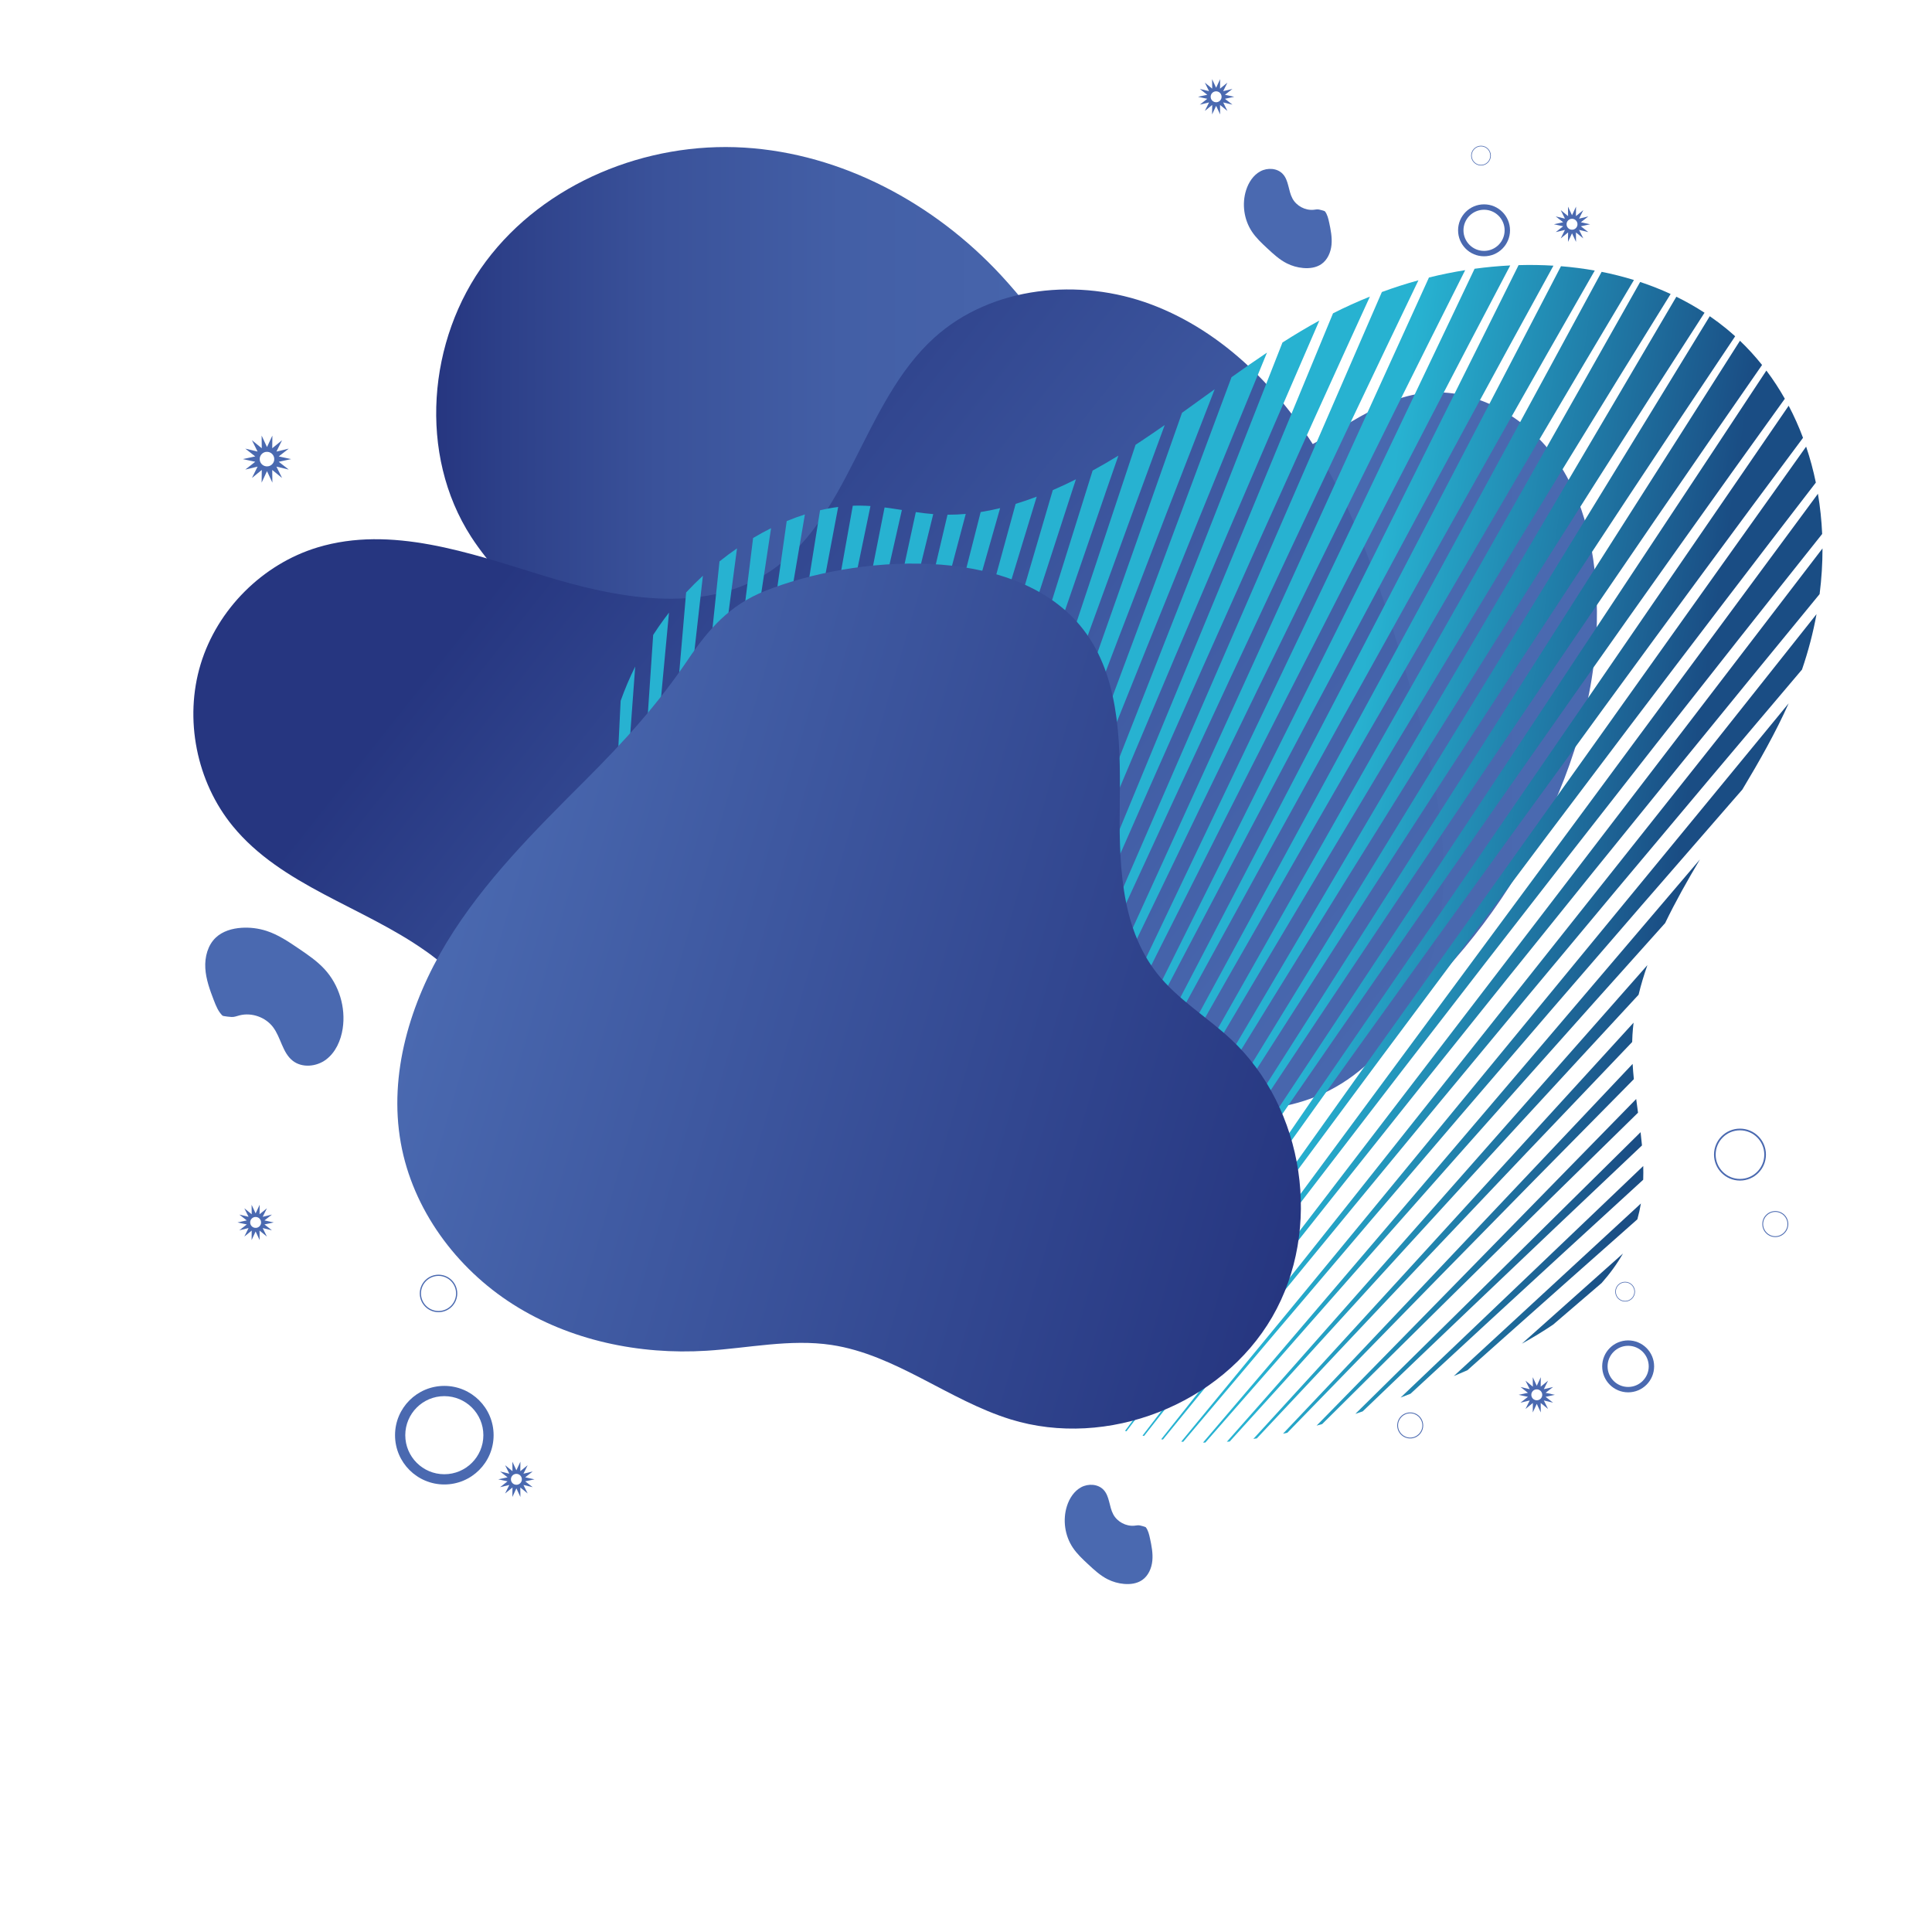 <?xml version="1.0" encoding="UTF-8"?><svg id="Layer_2" xmlns="http://www.w3.org/2000/svg" xmlns:xlink="http://www.w3.org/1999/xlink" viewBox="0 0 1000 1000"><defs><style>.cls-1{fill:url(#New_Gradient_Swatch-8);}.cls-1,.cls-2,.cls-3,.cls-4,.cls-5,.cls-6,.cls-7,.cls-8,.cls-9,.cls-10,.cls-11,.cls-12,.cls-13,.cls-14,.cls-15,.cls-16,.cls-17,.cls-18,.cls-19,.cls-20,.cls-21,.cls-22,.cls-23,.cls-24,.cls-25,.cls-26,.cls-27,.cls-28,.cls-29,.cls-30,.cls-31,.cls-32,.cls-33,.cls-34,.cls-35,.cls-36,.cls-37,.cls-38,.cls-39,.cls-40,.cls-41,.cls-42,.cls-43,.cls-44,.cls-45,.cls-46,.cls-47,.cls-48,.cls-49,.cls-50{stroke-width:0px;}.cls-2{fill:url(#New_Gradient_Swatch-6);}.cls-3{fill:url(#New_Gradient_Swatch-7);}.cls-4{fill:url(#New_Gradient_Swatch-4);}.cls-5{fill:url(#New_Gradient_Swatch-5);}.cls-6{fill:url(#New_Gradient_Swatch-9);}.cls-7{fill:url(#New_Gradient_Swatch-2);}.cls-8{fill:url(#New_Gradient_Swatch-3);}.cls-9{fill:url(#linear-gradient);}.cls-10{fill:url(#New_Gradient_Swatch_copy_2);}.cls-11{fill:url(#New_Gradient_Swatch);}.cls-12{fill:url(#linear-gradient-2);}.cls-13{fill:url(#New_Gradient_Swatch-13);}.cls-14{fill:url(#New_Gradient_Swatch-10);}.cls-15{fill:url(#New_Gradient_Swatch-19);}.cls-16{fill:url(#New_Gradient_Swatch-12);}.cls-17{fill:url(#New_Gradient_Swatch-11);}.cls-18{fill:url(#New_Gradient_Swatch-14);}.cls-19{fill:url(#New_Gradient_Swatch-18);}.cls-20{fill:url(#New_Gradient_Swatch-17);}.cls-21{fill:url(#New_Gradient_Swatch-16);}.cls-22{fill:url(#New_Gradient_Swatch-15);}.cls-23{fill:url(#New_Gradient_Swatch-29);}.cls-24{fill:url(#New_Gradient_Swatch-26);}.cls-25{fill:url(#New_Gradient_Swatch-21);}.cls-26{fill:url(#New_Gradient_Swatch-24);}.cls-27{fill:url(#New_Gradient_Swatch-25);}.cls-28{fill:url(#New_Gradient_Swatch-27);}.cls-29{fill:url(#New_Gradient_Swatch-23);}.cls-30{fill:url(#New_Gradient_Swatch-28);}.cls-31{fill:url(#New_Gradient_Swatch-22);}.cls-32{fill:url(#New_Gradient_Swatch-20);}.cls-33{fill:url(#New_Gradient_Swatch-33);}.cls-34{fill:url(#New_Gradient_Swatch-32);}.cls-35{fill:url(#New_Gradient_Swatch-35);}.cls-36{fill:url(#New_Gradient_Swatch-31);}.cls-37{fill:url(#New_Gradient_Swatch-46);}.cls-38{fill:url(#New_Gradient_Swatch-34);}.cls-39{fill:url(#New_Gradient_Swatch-37);}.cls-40{fill:url(#New_Gradient_Swatch-30);}.cls-41{fill:url(#New_Gradient_Swatch-38);}.cls-42{fill:url(#New_Gradient_Swatch-39);}.cls-43{fill:url(#New_Gradient_Swatch-36);}.cls-44{fill:url(#New_Gradient_Swatch-40);}.cls-45{fill:url(#New_Gradient_Swatch-41);}.cls-46{fill:url(#New_Gradient_Swatch-42);}.cls-47{fill:url(#New_Gradient_Swatch-44);}.cls-48{fill:url(#New_Gradient_Swatch-45);}.cls-49{fill:url(#New_Gradient_Swatch-43);}.cls-50{fill:#4a69b0;}</style><linearGradient id="linear-gradient" x1="225.76" y1="378.59" x2="826.56" y2="378.59" gradientUnits="userSpaceOnUse"><stop offset="0" stop-color="#263680"/><stop offset=".06" stop-color="#2d4089"/><stop offset=".19" stop-color="#3a529a"/><stop offset=".35" stop-color="#435fa6"/><stop offset=".56" stop-color="#4866ad"/><stop offset="1" stop-color="#4a69b0"/></linearGradient><linearGradient id="linear-gradient-2" x1="288.04" y1="262.27" x2="756.13" y2="634.35" gradientUnits="userSpaceOnUse"><stop offset="0" stop-color="#263680"/><stop offset=".18" stop-color="#324790"/><stop offset=".44" stop-color="#3f5aa2"/><stop offset=".71" stop-color="#4765ac"/><stop offset="1" stop-color="#4a69b0"/></linearGradient><linearGradient id="New_Gradient_Swatch" x1="693.26" y1="426.76" x2="867.52" y2="453.37" gradientUnits="userSpaceOnUse"><stop offset="0" stop-color="#27b2d1"/><stop offset="1" stop-color="#1a4d84"/></linearGradient><linearGradient id="New_Gradient_Swatch-2" x1="694.41" y1="419.26" x2="868.66" y2="445.86" xlink:href="#New_Gradient_Swatch"/><linearGradient id="New_Gradient_Swatch-3" x1="695.22" y1="413.97" x2="869.47" y2="440.58" xlink:href="#New_Gradient_Swatch"/><linearGradient id="New_Gradient_Swatch-4" x1="688.23" y1="459.73" x2="862.48" y2="486.33" xlink:href="#New_Gradient_Swatch"/><linearGradient id="New_Gradient_Swatch-5" x1="691.93" y1="435.51" x2="866.18" y2="462.11" xlink:href="#New_Gradient_Swatch"/><linearGradient id="New_Gradient_Swatch-6" x1="695.7" y1="410.81" x2="869.95" y2="437.42" xlink:href="#New_Gradient_Swatch"/><linearGradient id="New_Gradient_Swatch-7" x1="691.53" y1="438.15" x2="865.78" y2="464.75" xlink:href="#New_Gradient_Swatch"/><linearGradient id="New_Gradient_Swatch-8" x1="687.95" y1="461.56" x2="862.2" y2="488.16" xlink:href="#New_Gradient_Swatch"/><linearGradient id="New_Gradient_Swatch-9" x1="689.55" y1="451.07" x2="863.81" y2="477.67" xlink:href="#New_Gradient_Swatch"/><linearGradient id="New_Gradient_Swatch-10" x1="690.63" y1="444" x2="864.88" y2="470.6" xlink:href="#New_Gradient_Swatch"/><linearGradient id="New_Gradient_Swatch-11" x1="688.76" y1="456.27" x2="863.01" y2="482.88" xlink:href="#New_Gradient_Swatch"/><linearGradient id="New_Gradient_Swatch-12" x1="695.36" y1="413.07" x2="869.61" y2="439.67" xlink:href="#New_Gradient_Swatch"/><linearGradient id="New_Gradient_Swatch-13" x1="688.99" y1="454.74" x2="863.24" y2="481.35" xlink:href="#New_Gradient_Swatch"/><linearGradient id="New_Gradient_Swatch-14" x1="689.22" y1="453.24" x2="863.47" y2="479.84" xlink:href="#New_Gradient_Swatch"/><linearGradient id="New_Gradient_Swatch-15" x1="689.31" y1="452.65" x2="863.56" y2="479.25" xlink:href="#New_Gradient_Swatch"/><linearGradient id="New_Gradient_Swatch-16" x1="687.92" y1="461.8" x2="862.17" y2="488.41" xlink:href="#New_Gradient_Swatch"/><linearGradient id="New_Gradient_Swatch-17" x1="688.65" y1="456.99" x2="862.9" y2="483.6" xlink:href="#New_Gradient_Swatch"/><linearGradient id="New_Gradient_Swatch-18" x1="688.2" y1="459.92" x2="862.45" y2="486.52" xlink:href="#New_Gradient_Swatch"/><linearGradient id="New_Gradient_Swatch-19" x1="688.12" y1="460.44" x2="862.38" y2="487.04" xlink:href="#New_Gradient_Swatch"/><linearGradient id="New_Gradient_Swatch-20" x1="688.53" y1="457.78" x2="862.78" y2="484.39" xlink:href="#New_Gradient_Swatch"/><linearGradient id="New_Gradient_Swatch-21" x1="689.23" y1="453.16" x2="863.49" y2="479.77" xlink:href="#New_Gradient_Swatch"/><linearGradient id="New_Gradient_Swatch-22" x1="688.96" y1="454.98" x2="863.21" y2="481.58" xlink:href="#New_Gradient_Swatch"/><linearGradient id="New_Gradient_Swatch-23" x1="687.66" y1="463.47" x2="861.91" y2="490.08" xlink:href="#New_Gradient_Swatch"/><linearGradient id="New_Gradient_Swatch-24" x1="684.17" y1="486.31" x2="858.42" y2="512.92" xlink:href="#New_Gradient_Swatch"/><linearGradient id="New_Gradient_Swatch-25" x1="692.49" y1="431.86" x2="866.74" y2="458.47" xlink:href="#New_Gradient_Swatch"/><linearGradient id="New_Gradient_Swatch-26" x1="693.33" y1="426.33" x2="867.58" y2="452.94" xlink:href="#New_Gradient_Swatch"/><linearGradient id="New_Gradient_Swatch-27" x1="687.7" y1="463.22" x2="861.95" y2="489.83" xlink:href="#New_Gradient_Swatch"/><linearGradient id="New_Gradient_Swatch-28" x1="686.05" y1="474.02" x2="860.3" y2="500.63" xlink:href="#New_Gradient_Swatch"/><linearGradient id="New_Gradient_Swatch-29" x1="689.15" y1="453.72" x2="863.4" y2="480.32" xlink:href="#New_Gradient_Swatch"/><linearGradient id="New_Gradient_Swatch-30" x1="659.4" y1="648.58" x2="833.65" y2="675.18" xlink:href="#New_Gradient_Swatch"/><linearGradient id="New_Gradient_Swatch-31" x1="695.89" y1="409.56" x2="870.14" y2="436.16" xlink:href="#New_Gradient_Swatch"/><linearGradient id="New_Gradient_Swatch-32" x1="695.76" y1="410.4" x2="870.01" y2="437.01" xlink:href="#New_Gradient_Swatch"/><linearGradient id="New_Gradient_Swatch-33" x1="694.07" y1="421.46" x2="868.33" y2="448.06" xlink:href="#New_Gradient_Swatch"/><linearGradient id="New_Gradient_Swatch-34" x1="694.74" y1="417.12" x2="868.99" y2="443.72" xlink:href="#New_Gradient_Swatch"/><linearGradient id="New_Gradient_Swatch-35" x1="690.42" y1="445.38" x2="864.67" y2="471.99" xlink:href="#New_Gradient_Swatch"/><linearGradient id="New_Gradient_Swatch-36" x1="661.89" y1="632.24" x2="836.15" y2="658.84" xlink:href="#New_Gradient_Swatch"/><linearGradient id="New_Gradient_Swatch-37" x1="663.12" y1="624.22" x2="837.37" y2="650.82" xlink:href="#New_Gradient_Swatch"/><linearGradient id="New_Gradient_Swatch-38" x1="665.16" y1="610.87" x2="839.41" y2="637.48" xlink:href="#New_Gradient_Swatch"/><linearGradient id="New_Gradient_Swatch-39" x1="661.07" y1="637.63" x2="835.32" y2="664.23" xlink:href="#New_Gradient_Swatch"/><linearGradient id="New_Gradient_Swatch-40" x1="669.37" y1="583.26" x2="843.62" y2="609.86" xlink:href="#New_Gradient_Swatch"/><linearGradient id="New_Gradient_Swatch-41" x1="675.83" y1="540.95" x2="850.08" y2="567.55" xlink:href="#New_Gradient_Swatch"/><linearGradient id="New_Gradient_Swatch-42" x1="682.01" y1="500.48" x2="856.26" y2="527.09" xlink:href="#New_Gradient_Swatch"/><linearGradient id="New_Gradient_Swatch-43" x1="679.41" y1="517.49" x2="853.67" y2="544.09" xlink:href="#New_Gradient_Swatch"/><linearGradient id="New_Gradient_Swatch-44" x1="660.5" y1="641.39" x2="834.75" y2="667.99" xlink:href="#New_Gradient_Swatch"/><linearGradient id="New_Gradient_Swatch-45" x1="660.1" y1="643.97" x2="834.36" y2="670.57" xlink:href="#New_Gradient_Swatch"/><linearGradient id="New_Gradient_Swatch-46" x1="659.79" y1="646.05" x2="834.04" y2="672.66" xlink:href="#New_Gradient_Swatch"/><linearGradient id="New_Gradient_Swatch_copy_2" x1="-3545.95" y1="-1666.3" x2="-3071.85" y2="-1666.3" gradientTransform="translate(-2245.04 -2015.96) rotate(-163.73)" gradientUnits="userSpaceOnUse"><stop offset="0" stop-color="#263680"/><stop offset="1" stop-color="#4a69b0"/></linearGradient></defs><path class="cls-50" d="m900.61,584.18c-7.42,0-13.44,6.02-13.44,13.44s6.02,13.44,13.44,13.44,13.44-6.02,13.44-13.44-6.02-13.44-13.44-13.44Zm0,26.03c-6.95,0-12.58-5.63-12.58-12.58s5.63-12.58,12.58-12.58,12.58,5.63,12.58,12.58-5.63,12.58-12.58,12.58Z"/><path class="cls-50" d="m768.14,105.77c-7.42,0-13.44,6.02-13.44,13.44s6.02,13.44,13.44,13.44,13.44-6.02,13.44-13.44-6.02-13.44-13.44-13.44Zm0,24.09c-5.88,0-10.65-4.77-10.65-10.65s4.77-10.65,10.65-10.65,10.65,4.77,10.65,10.65-4.77,10.65-10.65,10.65Z"/><path class="cls-50" d="m918.89,626.86c-3.71,0-6.72,3.01-6.72,6.72s3.01,6.72,6.72,6.72,6.72-3.01,6.72-6.72-3.01-6.72-6.72-6.72Zm0,13.01c-3.47,0-6.29-2.82-6.29-6.29s2.82-6.29,6.29-6.29,6.29,2.82,6.29,6.29-2.82,6.29-6.29,6.29Z"/><path class="cls-50" d="m729.92,731.09c-3.71,0-6.72,3.01-6.72,6.72s3.01,6.72,6.72,6.72,6.72-3.01,6.72-6.72-3.01-6.72-6.72-6.72Zm0,13.01c-3.47,0-6.29-2.82-6.29-6.29s2.82-6.29,6.29-6.29,6.29,2.82,6.29,6.29-2.82,6.29-6.29,6.29Z"/><path class="cls-50" d="m766.56,75.44c-2.82,0-5.11,2.29-5.11,5.11s2.29,5.11,5.11,5.11,5.11-2.29,5.11-5.11-2.29-5.11-5.11-5.11Zm0,9.9c-2.64,0-4.79-2.14-4.79-4.79s2.14-4.79,4.79-4.79,4.79,2.14,4.79,4.79-2.14,4.79-4.79,4.79Z"/><path class="cls-50" d="m842.73,693.79c-7.42,0-13.44,6.02-13.44,13.44s6.02,13.44,13.44,13.44,13.44-6.02,13.44-13.44-6.02-13.44-13.44-13.44Zm0,24.09c-5.88,0-10.65-4.77-10.65-10.65s4.77-10.65,10.65-10.65,10.65,4.77,10.65,10.65-4.77,10.65-10.65,10.65Z"/><path class="cls-50" d="m841.15,663.46c-2.82,0-5.11,2.29-5.11,5.11s2.29,5.11,5.11,5.11,5.11-2.29,5.11-5.11-2.29-5.11-5.11-5.11Zm0,9.9c-2.64,0-4.79-2.14-4.79-4.79s2.14-4.79,4.79-4.79,4.79,2.14,4.79,4.79-2.14,4.79-4.79,4.79Z"/><path class="cls-50" d="m229.98,717.34c-14.09,0-25.51,11.42-25.51,25.51s11.42,25.51,25.51,25.51,25.51-11.42,25.51-25.51-11.42-25.51-25.51-25.51Zm0,45.72c-11.16,0-20.21-9.05-20.21-20.21s9.05-20.21,20.21-20.21,20.21,9.05,20.21,20.21-9.05,20.21-20.21,20.21Z"/><path class="cls-50" d="m226.98,659.78c-5.36,0-9.7,4.34-9.7,9.7s4.34,9.7,9.7,9.7,9.7-4.34,9.7-9.7-4.34-9.7-9.7-9.7Zm0,18.78c-5.02,0-9.08-4.07-9.08-9.08s4.07-9.08,9.08-9.08,9.08,4.07,9.08,9.08-4.07,9.08-9.08,9.08Z"/><path class="cls-50" d="m144.28,239.02l6.41-1.39-6.41-1.39,5.17-4.03-6.37,1.53,2.91-5.87-5.08,4.14.07-6.55-2.78,5.94-2.78-5.94.07,6.55-5.08-4.14,2.91,5.87-6.37-1.53,5.17,4.03-6.41,1.39,6.41,1.39-5.17,4.03,6.37-1.53-2.91,5.87,5.08-4.14-.07,6.55,2.78-5.94,2.78,5.94-.07-6.55,5.08,4.14-2.91-5.87,6.37,1.53-5.17-4.03Zm-5.6,2.35c-2.47.31-4.54-1.76-4.23-4.23.21-1.68,1.57-3.04,3.25-3.25,2.47-.31,4.54,1.76,4.23,4.23-.21,1.68-1.57,3.04-3.25,3.25Z"/><path class="cls-50" d="m800,723l4.8-1.04-4.8-1.04,3.87-3.02-4.78,1.14,2.18-4.4-3.81,3.1.05-4.91-2.08,4.45-2.08-4.45.05,4.91-3.81-3.1,2.18,4.4-4.78-1.14,3.87,3.02-4.8,1.04,4.8,1.04-3.87,3.02,4.78-1.14-2.18,4.4,3.81-3.1-.05,4.91,2.08-4.45,2.08,4.45-.05-4.91,3.81,3.1-2.18-4.4,4.78,1.14-3.87-3.02Zm-4.2,1.76c-1.85.23-3.4-1.32-3.17-3.17.16-1.26,1.18-2.28,2.44-2.44,1.85-.23,3.4,1.32,3.17,3.17-.16,1.26-1.18,2.28-2.44,2.44Z"/><path class="cls-50" d="m818.24,117.12l4.8-1.04-4.8-1.04,3.87-3.02-4.78,1.14,2.18-4.4-3.81,3.1.05-4.91-2.08,4.45-2.08-4.45.05,4.91-3.81-3.1,2.18,4.4-4.78-1.14,3.87,3.02-4.8,1.04,4.8,1.04-3.87,3.02,4.78-1.14-2.18,4.4,3.81-3.1-.05,4.91,2.08-4.45,2.08,4.45-.05-4.91,3.81,3.1-2.18-4.4,4.78,1.14-3.87-3.02Zm-4.2,1.76c-1.85.23-3.4-1.32-3.17-3.17.16-1.26,1.18-2.28,2.44-2.44,1.85-.23,3.4,1.32,3.17,3.17-.16,1.26-1.18,2.28-2.44,2.44Z"/><path class="cls-50" d="m634.03,51.14l4.8-1.04-4.8-1.04,3.87-3.02-4.78,1.14,2.18-4.4-3.81,3.1.05-4.91-2.08,4.45-2.08-4.45.05,4.91-3.81-3.1,2.18,4.4-4.78-1.14,3.87,3.02-4.8,1.04,4.8,1.04-3.87,3.02,4.78-1.14-2.18,4.4,3.81-3.1-.05,4.91,2.08-4.45,2.08,4.45-.05-4.91,3.81,3.1-2.18-4.4,4.78,1.14-3.87-3.02Zm-4.2,1.76c-1.85.23-3.4-1.32-3.17-3.17.16-1.26,1.18-2.28,2.44-2.44,1.85-.23,3.4,1.32,3.17,3.17-.16,1.26-1.18,2.28-2.44,2.44Z"/><path class="cls-50" d="m136.88,633.77l4.8-1.04-4.8-1.04,3.87-3.02-4.78,1.14,2.18-4.4-3.81,3.1.05-4.91-2.08,4.45-2.08-4.45.05,4.91-3.81-3.1,2.18,4.4-4.78-1.14,3.87,3.02-4.8,1.04,4.8,1.04-3.87,3.02,4.78-1.14-2.18,4.4,3.81-3.1-.05,4.91,2.08-4.45,2.08,4.45-.05-4.91,3.81,3.1-2.18-4.4,4.78,1.14-3.87-3.02Zm-4.2,1.76c-1.85.23-3.4-1.32-3.17-3.17.16-1.26,1.18-2.28,2.44-2.44,1.85-.23,3.4,1.32,3.17,3.17-.16,1.26-1.18,2.28-2.44,2.44Z"/><path class="cls-50" d="m271.85,766.74l4.8-1.04-4.8-1.04,3.87-3.02-4.78,1.14,2.18-4.4-3.81,3.1.05-4.91-2.08,4.45-2.08-4.45.05,4.91-3.81-3.1,2.18,4.4-4.78-1.14,3.87,3.02-4.8,1.04,4.8,1.04-3.87,3.02,4.78-1.14-2.18,4.4,3.81-3.1-.05,4.91,2.08-4.45,2.08,4.45-.05-4.91,3.81,3.1-2.18-4.4,4.78,1.14-3.87-3.02Zm-4.2,1.76c-1.85.23-3.4-1.32-3.17-3.17.16-1.26,1.18-2.28,2.44-2.44,1.85-.23,3.4,1.32,3.17,3.17-.16,1.26-1.18,2.28-2.44,2.44Z"/><path class="cls-50" d="m595.22,796.25c-.43-2.01-.91-4.08-2.14-5.72l-.35-.2c-.89-.31-1.79-.56-2.71-.76-.96-.21-1.92.04-2.89.13-4.35.39-8.82-2.01-10.9-5.85-2.18-4.04-1.87-9.34-5-12.69-2.85-3.07-7.91-3.36-11.6-1.38-3.69,1.98-6.13,5.79-7.39,9.78-2.26,7.13-1.11,15.27,3.05,21.49,2.15,3.23,5.02,5.91,7.86,8.55,3.14,2.92,6.33,5.89,10.16,7.82,2.64,1.34,5.54,2.15,8.48,2.41,3.25.29,6.69-.15,9.38-1.99,3.22-2.2,4.91-6.14,5.28-10.02.37-3.88-.4-7.77-1.22-11.58Z"/><path class="cls-50" d="m687.96,115.14c-.43-2.01-.91-4.08-2.14-5.72l-.35-.2c-.89-.31-1.79-.56-2.71-.76-.96-.21-1.92.04-2.89.13-4.35.39-8.82-2.01-10.9-5.85-2.18-4.04-1.87-9.34-5-12.69-2.85-3.07-7.91-3.36-11.6-1.38-3.69,1.98-6.13,5.79-7.39,9.78-2.26,7.13-1.11,15.27,3.05,21.49,2.15,3.23,5.02,5.91,7.86,8.55,3.14,2.92,6.33,5.89,10.16,7.82,2.64,1.34,5.54,2.15,8.48,2.41,3.25.29,6.69-.15,9.38-1.99,3.22-2.2,4.91-6.14,5.28-10.02.37-3.88-.4-7.77-1.22-11.58Z"/><path class="cls-50" d="m110.71,517.81c1.09,2.84,2.26,5.76,4.43,7.87l.56.21c1.37.25,2.75.41,4.14.5,1.44.09,2.79-.5,4.19-.85,6.27-1.57,13.36.93,17.27,6.07,4.11,5.41,4.87,13.23,10.2,17.43,4.87,3.84,12.34,3.11,17.29-.63,4.95-3.74,7.64-9.86,8.58-15.99,1.68-10.95-1.86-22.58-9.35-30.74-3.89-4.23-8.69-7.49-13.44-10.72-5.25-3.56-10.6-7.17-16.64-9.13-4.16-1.35-8.59-1.89-12.96-1.6-4.82.32-9.75,1.74-13.27,5.05-4.2,3.96-5.78,10.1-5.44,15.86.34,5.76,2.36,11.28,4.43,16.66Z"/><path class="cls-9" d="m714.93,532.83c-43,34.42-88.77,70.08-143.25,78.16-38.15,5.65-77.88-2.82-115.2,6.89-33.24,8.66-61.04,30.81-91.56,46.56-30.52,15.76-69.05,24.67-98.19,6.49-32.23-20.11-39.09-65.69-28.5-102.17,10.6-36.48,34.34-67.43,52.31-100.9,17.97-33.46,30.3-73.84,16.12-109.08-12.81-31.82-44.17-52.09-62.78-80.9-27.51-42.59-22.68-102.1,7.7-142.69,30.38-40.59,83-61.87,133.6-58.79,50.6,3.08,98.46,28.87,132.93,66.06,20.08,21.67,36.02,47.08,57.54,67.33,21.51,20.25,51.12,35.27,80.04,29.22,28.08-5.87,49.8-30.21,78.07-35.09,28.24-4.88,57.16,11.8,72.96,35.71,15.8,23.91,20.34,53.65,19.81,82.3-1.45,78.15-50.11,162.6-111.59,210.88Z"/><path class="cls-12" d="m220.24,492.21c-32.54-23.02-74.51-33.78-99.77-64.62-18.8-22.95-25.24-55.45-16.61-83.84,8.63-28.38,32.08-51.8,60.47-60.4,38.1-11.53,78.57,2.8,116.62,14.52,38.05,11.71,81.87,20.22,115.64-.86,42.92-26.79,49.54-88.44,87.11-122.32,29.59-26.68,75.08-31.1,112.36-17.04,37.28,14.07,66.8,44.19,87.23,78.4,20.43,34.21,32.7,72.58,44.08,110.76,11.87,39.83,23.08,81.05,18.9,122.4-4.18,41.35-27.08,83.35-65.74,98.62-30.55,12.06-64.76,5.86-97.52,3.59-32.77-2.27-69.94,1.54-90.86,26.86-12.07,14.6-16.68,34.19-28.48,49-19.86,24.93-56.59,30.92-87.43,22.87-27.41-7.15-66.11-25.72-83.24-49.59-7.43-10.36-8.87-23.5-11.69-35.58-4.07-17.4-10.69-33.99-20.17-49.17-10.62-17.01-24.5-32.02-40.88-43.61Z"/><path class="cls-11" d="m511.91,532.08l-37.06,99.14c.37.3.74.61,1.11.91,12.88-33.13,25.83-66.24,38.86-99.32,34.64-88.01,69.76-175.86,105.42-263.53,11.79-28.94,23.63-57.87,35.55-86.77-6.18,4.13-12.28,8.39-18.36,12.73l-26.55,71.26-98.97,265.59Z"/><path class="cls-7" d="m523.05,535.5l-40.32,102.3c.35.3.7.6,1.05.9,13.98-34.16,28.03-68.3,42.16-102.41,36.23-87.47,72.93-174.78,110.17-261.9,15.5-36.19,31.07-72.35,46.78-108.47-6.47,3.55-12.82,7.36-19.08,11.35l-37,94.16-103.77,264.07Z"/><path class="cls-8" d="m534.1,539.12l-43.71,105.41c.33.3.66.6.98.89,15.12-35.19,30.32-70.34,45.6-105.47,37.81-86.91,76.08-173.64,114.89-260.17,18.93-42.14,37.96-84.24,57.2-126.26-6.43,2.58-12.81,5.46-19.09,8.65l-47.34,114.49-108.54,262.47Z"/><path class="cls-4" d="m536.6,257.07c-3.63,1.38-7.26,2.62-10.9,3.73l-70.52,257.33-22.37,81.3c.47.35.95.69,1.42,1.04,7.93-27.3,15.9-54.6,23.93-81.88,25.67-87.28,51.79-174.46,78.44-261.52Z"/><path class="cls-5" d="m500.7,528.87l-33.92,95.9c.39.31.78.61,1.17.92,11.83-32.07,23.71-64.12,35.67-96.15,33.04-88.51,66.56-176.88,100.63-265.08,8.13-21.01,16.28-42,24.47-62.99-5.63,4.06-11.26,8.15-16.9,12.18l-16.99,48.2-94.13,267.01Z"/><path class="cls-2" d="m545.07,542.95l-47.27,108.52c.31.3.61.59.92.89,16.31-36.21,32.72-72.38,49.2-108.52,39.37-86.31,79.2-172.44,119.57-258.36,22.05-46.87,44.23-93.69,66.69-140.4-6.34,1.74-12.66,3.76-18.93,6.07l-.28.65-56.63,130.39-113.26,260.77Z"/><path class="cls-3" d="m787.51,341.3c36.59-55.91,73.36-111.72,110.61-167.24-1.47-1.33-2.97-2.63-4.51-3.9-2.78-2.28-5.66-4.44-8.64-6.49l-31.15,50.94-74.8,122.06-149.6,244.12-85.06,138.49c.17.16.35.32.52.48,28.92-45.98,57.99-91.87,87.2-137.67,51.36-80.52,103.14-160.8,155.41-240.79Z"/><path class="cls-1" d="m517.67,263c-3.36.82-6.72,1.5-10.08,2.04l-63.95,250.93-19.7,76.97c.5.37,1,.73,1.49,1.1,7.03-25.9,14.09-51.79,21.2-77.66,23.23-84.55,46.88-169.01,71.03-253.37Z"/><path class="cls-6" d="m571.97,255.74c2.3-6.64,4.61-13.28,6.92-19.92-4.39,2.69-8.84,5.28-13.35,7.75l-3.1,9.92-84.37,269.6-27.96,89.03c.43.32.86.64,1.3.96,9.82-29.82,19.69-59.63,29.62-89.42,29.81-89.44,60.1-178.74,90.95-267.9Z"/><path class="cls-14" d="m489.42,525.87l-30.89,92.55c.41.31.82.63,1.24.94,10.81-30.97,21.67-61.93,32.6-92.87,31.43-88.99,63.34-177.84,95.8-266.54,4.89-13.32,9.78-26.64,14.69-39.96-4.06,2.84-8.15,5.63-12.27,8.37-.93.62-1.87,1.24-2.82,1.85l-9.08,27.31-89.27,268.35Z"/><path class="cls-17" d="m555.68,251.83c.41-1.25.82-2.49,1.22-3.74-3.96,1.99-7.96,3.86-11.97,5.59l-78.29,266.82-25.12,85.29c.45.33.91.66,1.36,1,8.86-28.61,17.77-57.2,26.73-85.78,28.18-89.85,56.84-179.59,86.06-269.18Z"/><path class="cls-16" d="m704.68,300.48l-127.22,255.17-60.65,121.33c.19.36.38.71.57,1.07,20.84-40.5,41.8-80.95,62.86-121.35,43.98-84.35,88.41-168.5,133.35-252.41,29.89-55.72,59.96-111.35,90.47-166.78-5.94-.36-11.97-.46-18.05-.28l-17.74,35.67-63.61,127.59Z"/><path class="cls-13" d="m381.46,283.84c-3.09,2.13-6.11,4.39-9.05,6.75l-22.58,215.84-1.85,17.52c.78,1.02,1.57,2.03,2.37,3.03.84-6.87,1.69-13.73,2.54-20.59,9.19-74.2,18.7-148.38,28.58-222.55Z"/><path class="cls-18" d="m399.1,273.39c-3.14,1.56-6.25,3.26-9.3,5.08l-28.13,228.39-3.63,29.26c.73.82,1.46,1.63,2.19,2.44,1.49-10.56,2.99-21.12,4.49-31.68,11.09-77.86,22.53-155.69,34.38-233.49Z"/><path class="cls-22" d="m416.61,266.27c-3.15,1-6.29,2.15-9.41,3.44l-33.71,237.82-5.58,39.08c.68.68,1.37,1.36,2.05,2.04,2.18-13.68,4.37-27.37,6.57-41.05,12.96-80.48,26.3-160.92,40.08-241.33Z"/><path class="cls-21" d="m499.87,266.01c-3.16.28-6.31.42-9.44.41l-58.37,247.6-17.11,72.25c.52.39,1.04.78,1.57,1.17,6.15-24.36,12.33-48.72,18.55-73.07,21.17-82.87,42.75-165.66,64.8-248.36Z"/><path class="cls-20" d="m363.81,298.01c-3,2.78-5.9,5.67-8.67,8.65l-17.17,199.55-.26,3c.84,1.34,1.7,2.67,2.58,3.98.25-2.36.49-4.72.74-7.08,7.3-69.38,14.88-138.74,22.79-208.1Z"/><path class="cls-19" d="m343.8,320.35c-2.01,2.73-3.91,5.5-5.72,8.3l-10.9,161.42c.78,1.66,1.58,3.3,2.41,4.92.15.29.3.57.45.86,5.19-59.59,10.59-119.17,16.23-178.75-.84,1.08-1.66,2.16-2.46,3.25Z"/><path class="cls-15" d="m483.03,266.1c-3.03-.25-6.03-.61-9-1.04l-53.59,247.24-14.61,67.06c.55.42,1.1.84,1.65,1.26,5.29-22.68,10.62-45.36,15.98-68.03,19.44-82.23,39.28-164.4,59.58-246.49Z"/><path class="cls-32" d="m466.8,263.96c-2.97-.47-5.95-.92-8.94-1.3l-49.1,248.13-12.19,61.29c.58.46,1.15.92,1.73,1.39,4.47-20.82,8.96-41.63,13.49-62.44,17.92-82.42,36.24-164.77,55.02-247.06Z"/><path class="cls-25" d="m433.83,262.41c-3.12.4-6.25.97-9.37,1.7l-39.18,244.29-7.67,47.49c.64.59,1.29,1.17,1.93,1.75,2.91-16.37,5.83-32.75,8.78-49.12,14.75-82.08,29.91-164.12,45.52-246.11Z"/><path class="cls-31" d="m450.55,261.92c-1.68-.11-3.37-.19-5.08-.21-1.35-.02-2.71,0-4.07.06l-44.37,247.71-9.88,54.82c.61.52,1.21,1.03,1.82,1.54,3.67-18.73,7.37-37.46,11.09-56.18,16.41-82.64,33.22-165.22,50.49-247.74Z"/><path class="cls-29" d="m321.24,362.76l-4.75,96.93c.94,3.82,2.01,7.58,3.19,11.27,2.92-41.99,5.95-83.97,9.1-125.96-2.9,5.84-5.4,11.77-7.54,17.76Z"/><path class="cls-26" d="m849.24,379.7l-170.72,231.01-96.2,129.91c.24.08.48.15.72.23,32.53-42.96,65.19-85.82,97.99-128.58,58.3-76.02,117-151.75,176.16-227.15,28.54-36.33,57.16-72.6,85.96-108.74-.31-7.06-1.05-14.01-2.19-20.81l-6.37,8.64-85.35,115.51Z"/><path class="cls-27" d="m773.04,333.35c36.11-57.33,72.41-114.55,109.22-171.48-4.66-3.04-9.53-5.8-14.59-8.28l-30.6,52.05-72.6,123.25-145.22,246.5-81.16,137.45c.1.12.2.24.31.35.06.07.13.15.2.22,27.64-45.67,55.42-91.26,83.35-136.77,49.91-81.35,100.26-162.45,151.1-243.28Z"/><path class="cls-24" d="m749.75,321.36l-140.79,248.79-76.63,135.1c.16.24.32.47.48.71,26.15-44.94,52.44-89.81,78.87-134.61,48.46-82.14,97.34-164.05,146.73-245.69,35.13-57.99,70.46-115.87,106.31-173.49-5.09-2.35-10.36-4.42-15.78-6.22l-28.8,51-70.39,124.4Z"/><path class="cls-28" d="m821.69,361.69l-162.43,236.49-93.46,135.78c.2.1.41.2.61.3,31.66-44.97,63.47-89.85,95.42-134.63,55.58-77.9,111.57-155.53,168.03-232.84,34.26-46.86,68.66-93.63,103.38-140.18-2.14-5.72-4.62-11.27-7.43-16.6l-22.91,33.43-81.21,118.25Z"/><path class="cls-30" d="m835.56,370.57l-166.6,233.79-95.14,133.22c.22.09.44.18.66.26,32.2-44.09,64.54-88.09,97.02-131.98,56.95-76.97,114.3-153.66,172.12-230.04,31.93-42.12,63.97-84.17,96.26-126.04-1.31-6.36-2.99-12.58-5.03-18.61l-16.01,22.51-83.3,116.9Z"/><path class="cls-23" d="m807.64,353.08l-158.21,239.11-91.21,137.55c.19.12.38.23.57.35,30.93-45.59,62.01-91.09,93.24-136.5,54.19-78.8,108.79-157.34,163.88-235.57,35.74-50.69,71.63-101.28,107.91-151.63-2.87-5.08-6.06-9.96-9.55-14.59l-27.55,41.72-79.1,119.56Z"/><path class="cls-40" d="m803.93,685.59c8.35-7.17,16.71-14.34,25.07-21.5,4.21-4.74,7.94-9.82,11.05-15.27l-52.35,46.67c5.58-3.08,11.02-6.37,16.23-9.9Z"/><path class="cls-36" d="m673.92,287.99l-117.96,258.99-51.07,111.83c.27.32.54.65.81.97,17.6-37.32,35.3-74.61,53.09-111.86,40.92-85.69,82.3-171.19,124.2-256.47,24.92-50.63,49.98-101.19,75.38-151.62-6.24.99-12.5,2.26-18.75,3.81l-6.74,14.84-58.97,129.5Z"/><path class="cls-34" d="m689.37,294.09l-122.61,257.13-55.54,116.18c.23.35.45.71.68,1.06,19.13-38.79,38.35-77.54,57.68-116.25,42.46-85.03,85.37-169.87,128.8-254.48,27.53-53.55,55.23-107.03,83.32-160.34-6.11.3-12.28.88-18.46,1.72l-12.56,26.41-61.3,128.56Z"/><path class="cls-33" d="m734.88,314.12l-136.31,251-71.53,131.41c.16.28.32.57.48.85,24.47-43.77,49.07-87.47,73.8-131.11,46.98-82.9,94.4-165.59,142.32-248.01,33.73-57.93,67.66-115.76,102.09-173.33-5.44-1.68-11.02-3.09-16.73-4.23l-25.96,47.91-68.15,125.5Z"/><path class="cls-38" d="m719.85,307.16l-131.79,253.13-66.1,126.64c.17.33.34.66.5.99,22.66-42.23,45.45-84.41,68.36-126.53,45.49-83.64,91.42-167.07,137.86-250.25,31.97-57.17,64.12-114.25,96.76-171.1-5.72-1.02-11.56-1.77-17.48-2.25l-22.24,42.81-65.89,126.57Z"/><path class="cls-35" d="m900.6,176.37l-30.22,47.54-76.96,120.83-153.93,241.66-88.4,138.48c.18.14.36.27.55.41,30.02-45.94,60.18-91.78,90.49-137.54,52.78-79.68,105.98-159.1,159.67-238.22,36.48-53.7,73.14-107.3,110.24-160.62-3.53-4.42-7.34-8.61-11.44-12.53Z"/><path class="cls-43" d="m664.07,742.08c.75-.15,1.49-.31,2.24-.47,25.81-26.59,51.68-53.13,77.61-79.62,33.83-34.56,67.75-69.03,101.76-103.42-.26-2.62-.49-5.26-.64-7.89l-103.39,109.44-77.57,81.96Z"/><path class="cls-39" d="m648.73,744.77c.6-.08,1.19-.18,1.79-.26,28.21-30.11,56.49-60.15,84.85-90.13,36.37-38.45,72.85-76.8,109.44-115.04.03-1.22.08-2.45.15-3.68.13-2.12.32-4.23.57-6.33l-112.47,123.23-84.33,92.21Z"/><path class="cls-41" d="m635.03,746.24c.49-.04.97-.07,1.46-.11,29.98-33.14,60.04-66.21,90.18-99.2,40.34-44.15,80.82-88.17,121.46-132.06,1.23-5.13,2.77-10.24,4.57-15.33l-128.37,145.6-89.3,101.09Z"/><path class="cls-42" d="m681.46,737.9c.96-.26,1.92-.53,2.89-.8,22.61-22.48,45.26-44.92,67.96-67.32,31.77-31.36,63.61-62.64,95.53-93.85-.32-2.36-.64-4.72-.95-7.09l-96.82,99.02-68.61,70.04Z"/><path class="cls-44" d="m622.66,746.67c.4,0,.81,0,1.22,0,31.22-35.76,62.54-71.43,93.96-107.02,47.79-54.14,95.8-108.11,144.04-161.88,5.3-11,11.47-21.96,17.98-32.91l-164.39,193.06-92.8,108.76Z"/><path class="cls-45" d="m706.43,630.85l-95.03,115.34c.34.03.69.05,1.03.08,32.03-38,64.17-75.91,96.41-113.73,62.24-73,124.85-145.7,187.91-218.04,1.69-1.93,3.38-3.87,5.07-5.8,8.86-14.75,17.28-29.59,23.99-44.65l-36.67,44.6-182.71,222.2Z"/><path class="cls-46" d="m687.96,617.24l-96.6,125.84c.27.06.53.12.8.18,32.63-41.57,65.39-83.05,98.28-124.43,59.63-75.04,119.66-149.78,180.14-224.19,23.68-29.1,47.42-58.16,71.25-87.14,1.01-7.95,1.51-15.85,1.49-23.64l-80.6,105.22-174.77,228.15Z"/><path class="cls-49" d="m697.27,623.96l-96.24,121c.3.05.6.09.9.14,32.48-39.92,65.07-79.76,97.79-119.49,60.95-74.03,122.28-147.77,184.05-221.15,16.28-19.32,32.59-38.62,48.94-57.89,3.27-9.53,5.77-19.13,7.52-28.69l-64.19,80.87-178.77,225.21Z"/><path class="cls-47" d="m701.52,731.82c1.27-.42,2.54-.85,3.81-1.29,18.38-17.63,36.78-35.24,55.21-52.81,29.72-28.35,59.5-56.62,89.35-84.84-.21-2.29-.46-4.57-.73-6.86l-90.8,89.74-56.83,56.05Z"/><path class="cls-48" d="m724.94,723.39c1.72-.66,3.44-1.33,5.15-2,12.83-11.87,25.67-23.73,38.52-35.57,27.25-25.12,54.56-50.18,81.91-75.19.08-2.37.08-4.74.02-7.1l-84.09,80.3-41.52,39.57Z"/><path class="cls-37" d="m752.44,712.27c2.34-.99,4.71-2,7.08-3.03,5.67-5.06,11.34-10.11,17.01-15.16,23.62-21.03,47.28-42.02,70.97-62.97.76-2.73,1.36-5.46,1.83-8.19l-74.91,69.12-21.97,20.23Z"/><path class="cls-10" d="m231.12,487.93c-18.78,30.97-30.05,67.98-23.67,103.64,6.14,34.37,28.63,64.83,58.1,83.56,29.47,18.73,65.34,26.18,100.18,24.01,21.58-1.34,43.25-6.21,64.64-3,33.22,5,60.62,28.59,92.71,38.52,49.99,15.46,109.18-7.69,135.41-52.97,26.23-45.28,16.88-108.14-21.4-143.82-12.51-11.66-27.65-20.65-38.23-34.09-19.42-24.69-19.65-58.88-19.26-90.29.4-31.41-.44-65.74-20.63-89.81-35.7-42.57-116.84-36.22-163.01-17.79-18.35,7.32-29.23,19.76-40.01,35.73-15.52,23.01-33.02,42.26-52.65,61.89-26.17,26.18-52.87,52.56-72.19,84.42Z"/></svg>
